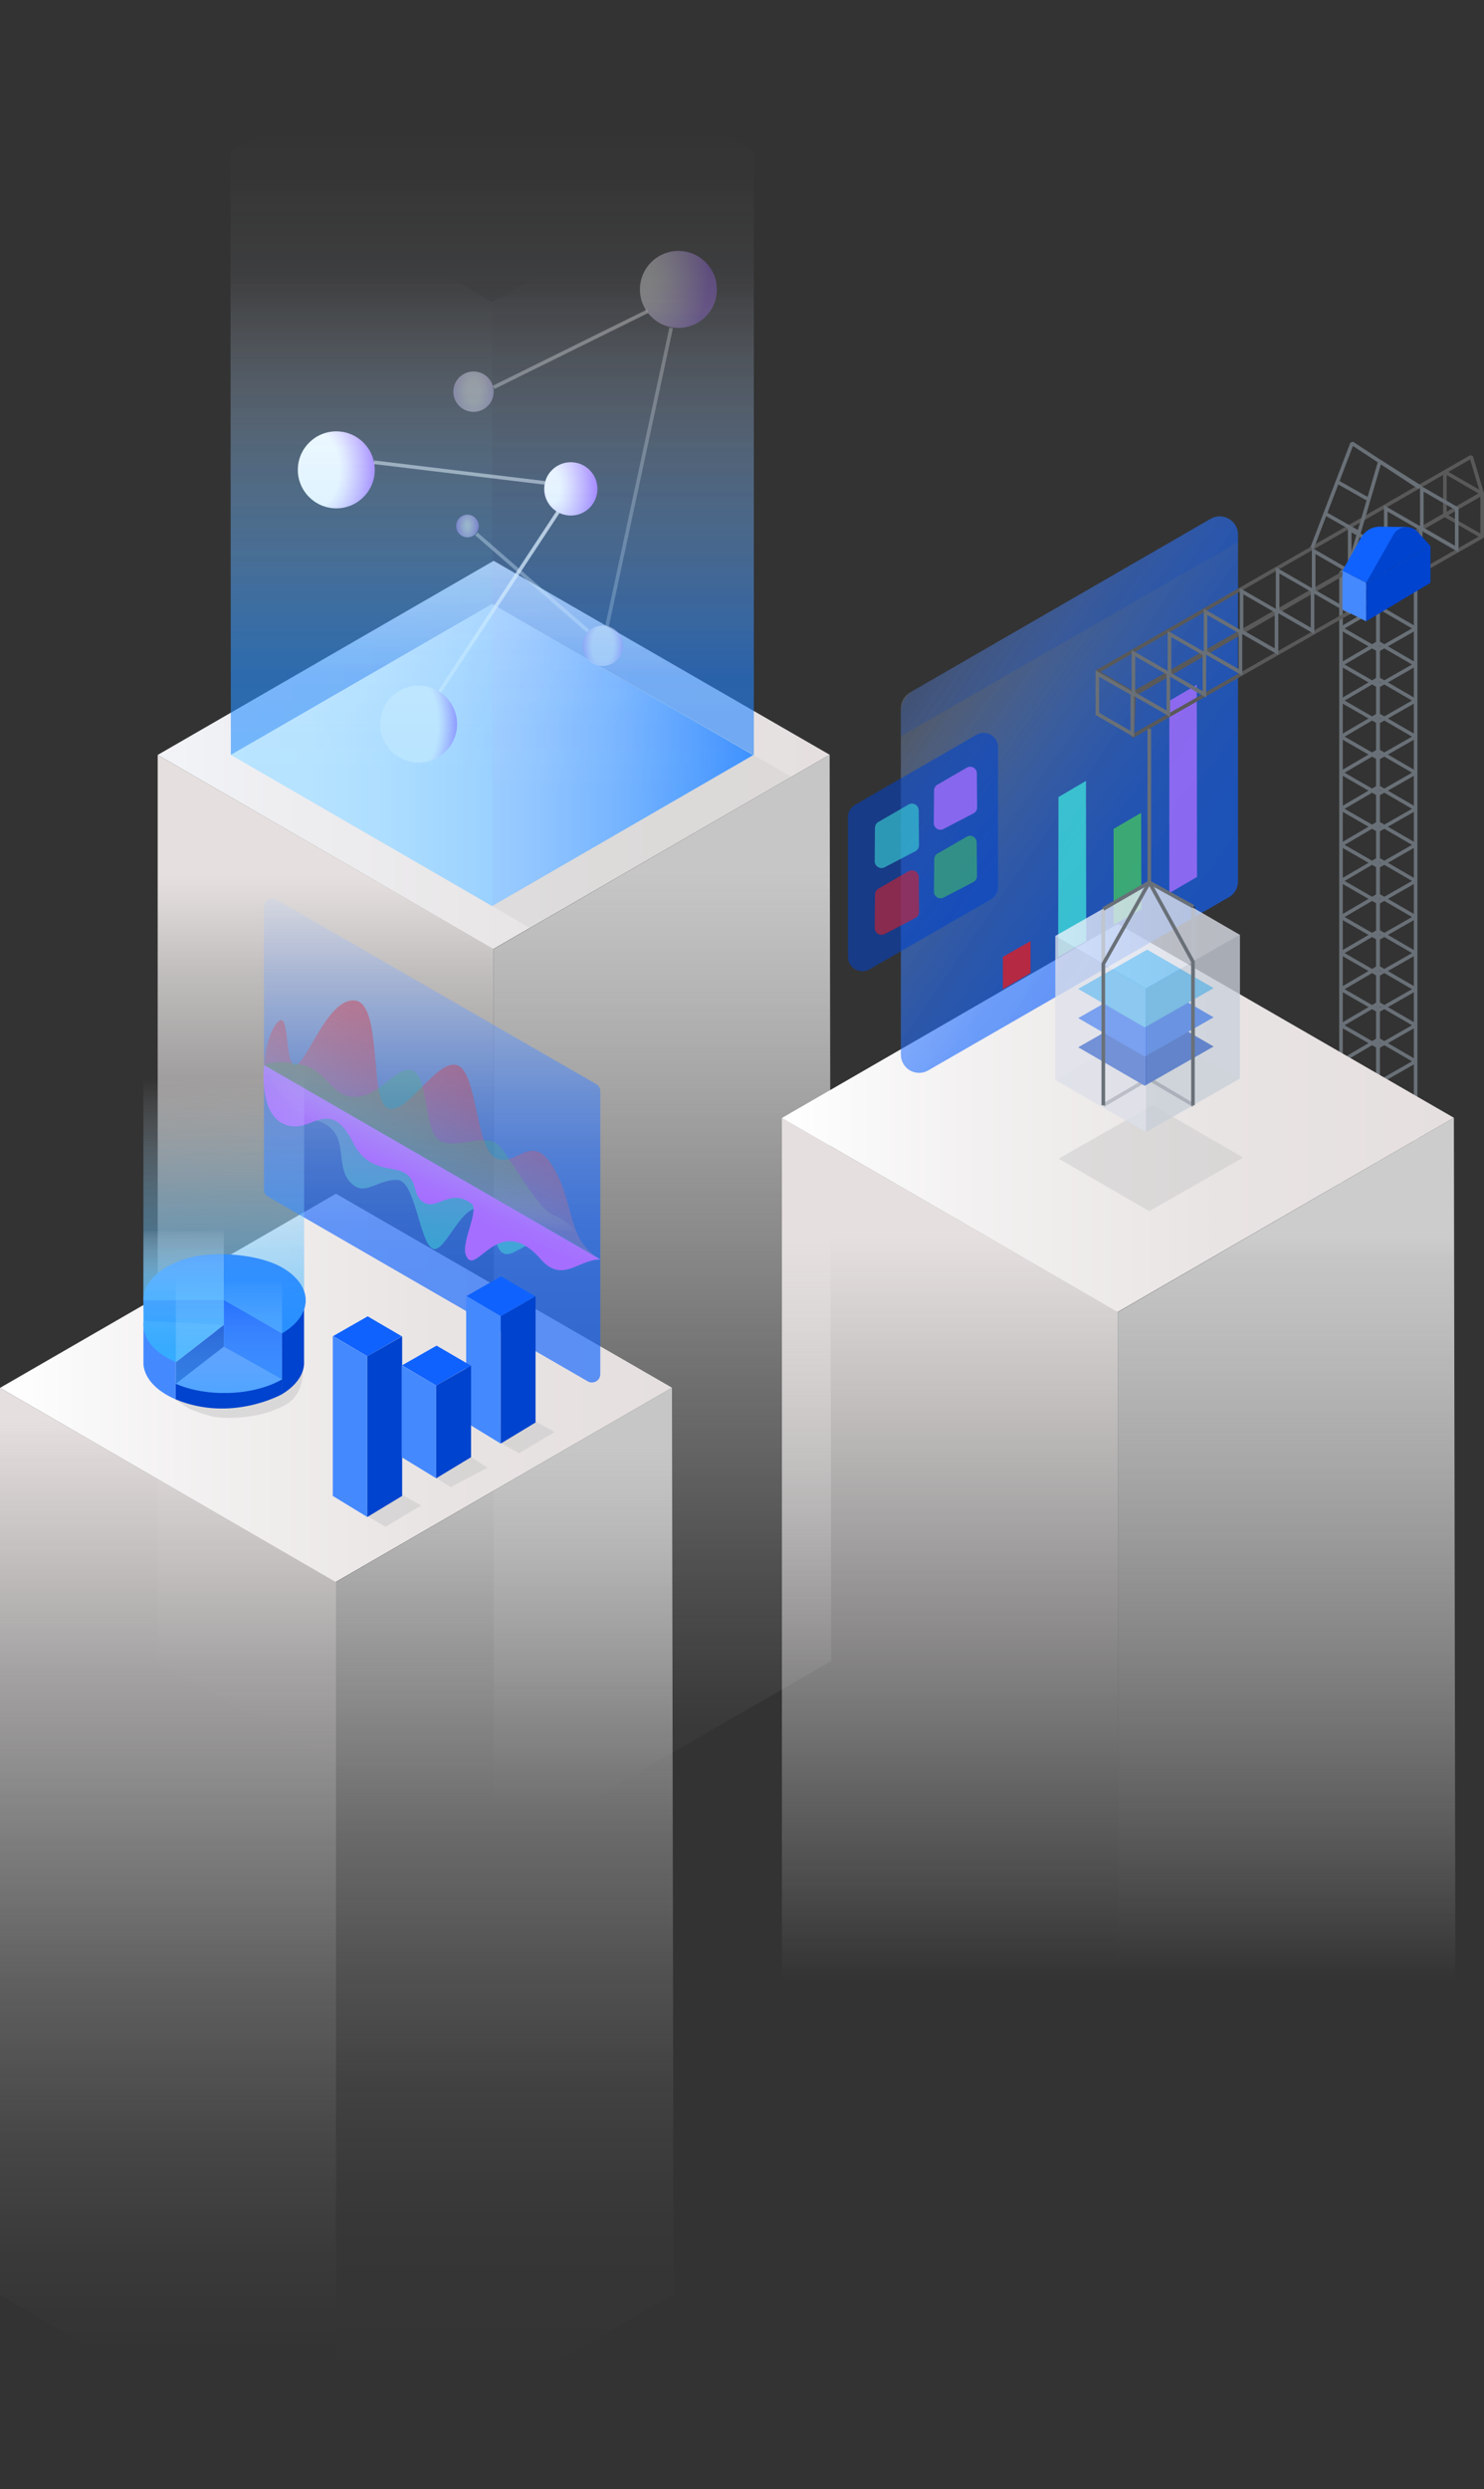 <svg xmlns="http://www.w3.org/2000/svg" xmlns:xlink="http://www.w3.org/1999/xlink" viewBox="0 0 411.66 689.94"><rect x="0" y="0" width="411.66" height="689.94" fill="#333333" stroke="none"/><defs><style>.a{fill:url(#a);}.b,.h{opacity:0.41;}.c{fill:url(#b);}.d{fill:url(#c);}.e{fill:url(#d);}.bf,.f{opacity:0.54;}.f{fill:url(#e);}.g{fill:url(#f);}.h{fill:url(#g);}.i{opacity:0.32;fill:url(#h);}.j{fill:url(#i);}.at,.k{opacity:0.5;}.k{fill:url(#j);}.au,.bk,.bn,.l,.m,.n,.o,.p{fill:none;}.l,.m,.n,.o,.p{stroke:#fff;stroke-miterlimit:10;}.ah,.l{opacity:0.51;}.m{opacity:0.73;}.n{opacity:0.31;}.o{opacity:0.36;}.ag,.p{opacity:0.25;}.q{opacity:0.26;}.r{fill:url(#k);}.s{opacity:0.08;}.t{fill:url(#l);}.u{opacity:0.12;}.v{fill:url(#m);}.w{fill:url(#n);}.x{fill:url(#o);}.y{opacity:0.29;}.z{fill:#c6c6c6;}.aa{fill:url(#p);}.ab{fill:url(#q);}.ac{fill:url(#r);}.ad{opacity:0.65;}.ae{fill:url(#s);}.af{opacity:0.42;fill:url(#t);}.ag{fill:url(#u);}.ah{fill:url(#v);}.ai{fill:url(#w);}.aj{opacity:0.52;}.ak{fill:#0f62fe;}.al{fill:#0043ce;}.am{opacity:0.59;}.an{fill:url(#x);}.ao{fill:#4589ff;}.ap{opacity:0.86;}.aq{fill:url(#y);}.ar{opacity:0.62;}.as{fill:url(#z);}.au{stroke:#697077;}.au,.bk,.bn{stroke-linejoin:bevel;}.av{fill:url(#aa);}.aw{fill:url(#ab);}.ax{fill:url(#ac);}.ay{fill:url(#ad);}.az{opacity:0.8;}.ba,.bj{fill:#42be65;}.bb{fill:#a56eff;}.bc,.bh{fill:#3ddbd9;}.bd,.bi{fill:#da1e28;}.be{opacity:0.18;}.bg{opacity:0.77;}.bh,.bi,.bj{opacity:0.75;}.bk{stroke:#595959;}.bl{fill:#697077;}.bm{opacity:0.45;}.bn{stroke:#343a3f;}.bo{opacity:0.56;}.bp{fill:#d0e2ff;}.bq{opacity:0.1;}.br{fill:#c1c7cd;}.bs{fill:#33b1ff;}.bt{fill:url(#ae);}.bu{fill:#e5e0df;}</style><linearGradient id="a" x1="43.74" y1="209.27" x2="230.14" y2="209.27" gradientUnits="userSpaceOnUse"><stop offset="0" stop-color="#f2f4f8"/><stop offset="0.17" stop-color="#eeeef1"/><stop offset="0.6" stop-color="#e7e4e4"/><stop offset="1" stop-color="#e5e0df"/></linearGradient><linearGradient id="b" x1="136.52" y1="34.84" x2="136.52" y2="187.11" gradientUnits="userSpaceOnUse"><stop offset="0" stop-color="#fff" stop-opacity="0"/><stop offset="0.09" stop-color="#f8faff" stop-opacity="0.03"/><stop offset="0.22" stop-color="#e5eeff" stop-opacity="0.11"/><stop offset="0.37" stop-color="#c6d9ff" stop-opacity="0.24"/><stop offset="0.55" stop-color="#9abdff" stop-opacity="0.42"/><stop offset="0.75" stop-color="#6298fe" stop-opacity="0.65"/><stop offset="0.95" stop-color="#1f6dfe" stop-opacity="0.93"/><stop offset="1" stop-color="#0f62fe"/></linearGradient><linearGradient id="c" x1="64.04" y1="209.29" x2="208.9" y2="209.29" gradientUnits="userSpaceOnUse"><stop offset="0" stop-color="#fff"/><stop offset="0.15" stop-color="#fbfcff"/><stop offset="0.29" stop-color="#eff5ff"/><stop offset="0.44" stop-color="#dbe8ff"/><stop offset="0.59" stop-color="#bfd6ff"/><stop offset="0.74" stop-color="#9bbfff"/><stop offset="0.88" stop-color="#6fa4ff"/><stop offset="1" stop-color="#4589ff"/></linearGradient><radialGradient id="d" cx="186.74" cy="115.89" fx="177.153" r="12.09" gradientTransform="translate(-93.45 -66.8) scale(1 1.7)" gradientUnits="userSpaceOnUse"><stop offset="0.48" stop-color="#fff"/><stop offset="0.58" stop-color="#f2eaff"/><stop offset="0.77" stop-color="#d1b5ff"/><stop offset="1" stop-color="#a56eff"/></radialGradient><radialGradient id="e" cx="223.11" cy="131.46" r="3.54" gradientTransform="translate(-93.45 -77.7) scale(1 1.7)" gradientUnits="userSpaceOnUse"><stop offset="0.12" stop-color="#fff"/><stop offset="0.28" stop-color="#f2eaff"/><stop offset="0.61" stop-color="#d1b5ff"/><stop offset="1" stop-color="#a56eff"/></radialGradient><radialGradient id="f" cx="251.79" cy="121.17" fx="245.152" r="8.37" gradientTransform="translate(-93.45 -112.07) scale(1 2.04)" gradientUnits="userSpaceOnUse"><stop offset="0.24" stop-color="#fff"/><stop offset="0.38" stop-color="#f2eaff"/><stop offset="0.66" stop-color="#d1b5ff"/><stop offset="1" stop-color="#a56eff"/></radialGradient><radialGradient id="g" cx="224.79" cy="94.22" r="6.34" gradientTransform="translate(-93.45 -51.63) scale(1 1.7)" gradientUnits="userSpaceOnUse"><stop offset="0.3" stop-color="#fff"/><stop offset="0.53" stop-color="#f0eaff"/><stop offset="1" stop-color="#cab5fe"/><stop offset="1" stop-color="#cab5fe"/></radialGradient><radialGradient id="h" cx="276.67" cy="62.92" fx="268.805" r="13.17" gradientTransform="matrix(1, 0.07, -0.11, 1.59, -85.93, -41.94)" gradientUnits="userSpaceOnUse"><stop offset="0.23" stop-color="#fff"/><stop offset="0.33" stop-color="#faf6ff"/><stop offset="0.48" stop-color="#ebdeff"/><stop offset="0.68" stop-color="#d2b7ff"/><stop offset="0.91" stop-color="#b181ff"/><stop offset="0.98" stop-color="#a56eff"/></radialGradient><radialGradient id="i" cx="209.57" cy="186.35" fx="199.984" r="12.09" gradientTransform="translate(-93.45 -116.13) scale(1 1.7)" gradientUnits="userSpaceOnUse"><stop offset="0.69" stop-color="#fff"/><stop offset="0.75" stop-color="#f2eaff"/><stop offset="0.86" stop-color="#d1b5ff"/><stop offset="1" stop-color="#a56eff"/></radialGradient><radialGradient id="j" cx="260.67" cy="164.65" fx="260.666" r="6.34" gradientTransform="translate(-93.45 -100.94) scale(1 1.7)" xlink:href="#d"/><linearGradient id="k" x1="136.52" y1="76.87" x2="136.52" y2="216.42" gradientUnits="userSpaceOnUse"><stop offset="0" stop-color="#fff" stop-opacity="0"/><stop offset="0.09" stop-color="#e0f3ff" stop-opacity="0.15"/><stop offset="0.22" stop-color="#b3e2ff" stop-opacity="0.37"/><stop offset="0.36" stop-color="#8cd3ff" stop-opacity="0.57"/><stop offset="0.5" stop-color="#6cc7ff" stop-opacity="0.72"/><stop offset="0.63" stop-color="#53bdff" stop-opacity="0.84"/><stop offset="0.76" stop-color="#41b6ff" stop-opacity="0.93"/><stop offset="0.89" stop-color="#37b2ff" stop-opacity="0.98"/><stop offset="1" stop-color="#33b1ff"/></linearGradient><linearGradient id="l" x1="172.82" y1="80.74" x2="172.82" y2="237.47" gradientUnits="userSpaceOnUse"><stop offset="0" stop-color="#fff" stop-opacity="0"/><stop offset="0.11" stop-color="#d0e0ff" stop-opacity="0.2"/><stop offset="0.24" stop-color="#9dbfff" stop-opacity="0.41"/><stop offset="0.37" stop-color="#72a3fe" stop-opacity="0.59"/><stop offset="0.5" stop-color="#4e8bfe" stop-opacity="0.74"/><stop offset="0.63" stop-color="#3279fe" stop-opacity="0.85"/><stop offset="0.75" stop-color="#1f6cfe" stop-opacity="0.93"/><stop offset="0.88" stop-color="#1365fe" stop-opacity="0.98"/><stop offset="1" stop-color="#0f62fe"/></linearGradient><linearGradient id="m" x1="100.23" y1="76.92" x2="100.23" y2="216.43" xlink:href="#k"/><linearGradient id="n" x1="90.34" y1="499.96" x2="90.34" y2="242.09" gradientUnits="userSpaceOnUse"><stop offset="0" stop-color="#fff" stop-opacity="0"/><stop offset="0.16" stop-color="#fff" stop-opacity="0.01"/><stop offset="0.3" stop-color="#fdfdfd" stop-opacity="0.06"/><stop offset="0.42" stop-color="#fbfbfb" stop-opacity="0.14"/><stop offset="0.54" stop-color="#f9f7f7" stop-opacity="0.24"/><stop offset="0.66" stop-color="#f5f3f3" stop-opacity="0.38"/><stop offset="0.77" stop-color="#f1eeed" stop-opacity="0.56"/><stop offset="0.89" stop-color="#ebe7e7" stop-opacity="0.76"/><stop offset="0.99" stop-color="#e5e0df" stop-opacity="0.99"/><stop offset="1" stop-color="#e5e0df"/></linearGradient><linearGradient id="o" x1="183.77" y1="499.96" x2="183.77" y2="242.04" gradientUnits="userSpaceOnUse"><stop offset="0" stop-color="#fff" stop-opacity="0"/><stop offset="0.1" stop-color="#fdfdfd" stop-opacity="0.04"/><stop offset="0.26" stop-color="#f7f7f7" stop-opacity="0.15"/><stop offset="0.45" stop-color="#ededed" stop-opacity="0.32"/><stop offset="0.67" stop-color="#dfdfdf" stop-opacity="0.56"/><stop offset="0.91" stop-color="#cecece" stop-opacity="0.87"/><stop offset="1" stop-color="#c6c6c6"/></linearGradient><linearGradient id="p" y1="384.72" x2="186.4" y2="384.72" gradientUnits="userSpaceOnUse"><stop offset="0" stop-color="#fff"/><stop offset="0.27" stop-color="#f3f1f1"/><stop offset="0.65" stop-color="#e9e4e4"/><stop offset="1" stop-color="#e5e0df"/></linearGradient><linearGradient id="q" x1="46.6" y1="651.52" x2="46.6" y2="393.64" gradientUnits="userSpaceOnUse"><stop offset="0" stop-color="#fff" stop-opacity="0"/><stop offset="0.1" stop-color="#fefefe" stop-opacity="0.03"/><stop offset="0.23" stop-color="#fcfcfc" stop-opacity="0.1"/><stop offset="0.39" stop-color="#f9f8f8" stop-opacity="0.22"/><stop offset="0.55" stop-color="#f5f3f3" stop-opacity="0.39"/><stop offset="0.73" stop-color="#efecec" stop-opacity="0.6"/><stop offset="0.91" stop-color="#e9e4e3" stop-opacity="0.86"/><stop offset="1" stop-color="#e5e0df"/></linearGradient><linearGradient id="r" x1="140.02" y1="658.31" x2="140.02" y2="400.39" gradientUnits="userSpaceOnUse"><stop offset="0" stop-color="#fff" stop-opacity="0"/><stop offset="0.17" stop-color="#fefefe" stop-opacity="0.02"/><stop offset="0.31" stop-color="#fbfbfb" stop-opacity="0.07"/><stop offset="0.44" stop-color="#f6f6f6" stop-opacity="0.16"/><stop offset="0.58" stop-color="#efefef" stop-opacity="0.29"/><stop offset="0.7" stop-color="#e5e5e5" stop-opacity="0.45"/><stop offset="0.83" stop-color="#dadada" stop-opacity="0.65"/><stop offset="0.95" stop-color="#ccc" stop-opacity="0.89"/><stop offset="1" stop-color="#c6c6c6"/></linearGradient><linearGradient id="s" x1="213.32" y1="211.27" x2="213.32" y2="338.97" gradientUnits="userSpaceOnUse"><stop offset="0" stop-color="#fff" stop-opacity="0"/><stop offset="0.08" stop-color="#dbe8ff" stop-opacity="0.15"/><stop offset="0.22" stop-color="#a6c5ff" stop-opacity="0.37"/><stop offset="0.36" stop-color="#78a6fe" stop-opacity="0.56"/><stop offset="0.5" stop-color="#528efe" stop-opacity="0.72"/><stop offset="0.63" stop-color="#357bfe" stop-opacity="0.84"/><stop offset="0.76" stop-color="#206dfe" stop-opacity="0.93"/><stop offset="0.89" stop-color="#1365fe" stop-opacity="0.98"/><stop offset="1" stop-color="#0f62fe"/></linearGradient><linearGradient id="t" x1="200.88" y1="334.31" x2="232.17" y2="262.1" gradientUnits="userSpaceOnUse"><stop offset="0" stop-color="#fff" stop-opacity="0"/><stop offset="0.01" stop-color="#fffdfd" stop-opacity="0.01"/><stop offset="0.16" stop-color="#f5c3c5" stop-opacity="0.27"/><stop offset="0.31" stop-color="#ed9095" stop-opacity="0.49"/><stop offset="0.46" stop-color="#e6676e" stop-opacity="0.67"/><stop offset="0.6" stop-color="#e1474f" stop-opacity="0.82"/><stop offset="0.74" stop-color="#dd303a" stop-opacity="0.92"/><stop offset="0.88" stop-color="#db232c" stop-opacity="0.98"/><stop offset="1" stop-color="#da1e28"/></linearGradient><linearGradient id="u" x1="212.02" y1="324.21" x2="214.96" y2="286.96" gradientUnits="userSpaceOnUse"><stop offset="0" stop-color="#fff" stop-opacity="0"/><stop offset="0.04" stop-color="#ddf3e3" stop-opacity="0.18"/><stop offset="0.09" stop-color="#b8e7c6" stop-opacity="0.37"/><stop offset="0.15" stop-color="#98dcab" stop-opacity="0.54"/><stop offset="0.21" stop-color="#7dd295" stop-opacity="0.69"/><stop offset="0.28" stop-color="#67cb83" stop-opacity="0.8"/><stop offset="0.36" stop-color="#56c576" stop-opacity="0.89"/><stop offset="0.46" stop-color="#4bc16c" stop-opacity="0.95"/><stop offset="0.6" stop-color="#44bf67" stop-opacity="0.99"/><stop offset="1" stop-color="#42be65"/></linearGradient><linearGradient id="v" x1="215.97" y1="287.31" x2="210.02" y2="333.29" gradientUnits="userSpaceOnUse"><stop offset="0" stop-color="#fff" stop-opacity="0"/><stop offset="0.08" stop-color="#ebfbfb" stop-opacity="0.1"/><stop offset="0.33" stop-color="#aef0ef" stop-opacity="0.42"/><stop offset="0.56" stop-color="#7de7e6" stop-opacity="0.67"/><stop offset="0.75" stop-color="#5ae0df" stop-opacity="0.85"/><stop offset="0.91" stop-color="#45dcdb" stop-opacity="0.96"/><stop offset="1" stop-color="#3ddbd9"/></linearGradient><linearGradient id="w" x1="227.48" y1="274.42" x2="209.26" y2="317.37" gradientUnits="userSpaceOnUse"><stop offset="0.41" stop-color="#d0b3ff" stop-opacity="0.52"/><stop offset="0.6" stop-color="#bf97ff" stop-opacity="0.72"/><stop offset="0.77" stop-color="#b181ff" stop-opacity="0.87"/><stop offset="0.91" stop-color="#a873ff" stop-opacity="0.97"/><stop offset="1" stop-color="#a56eff"/></linearGradient><linearGradient id="x" x1="154.38" y1="251.29" x2="156.62" y2="369.48" gradientUnits="userSpaceOnUse"><stop offset="0.28" stop-color="#fff" stop-opacity="0"/><stop offset="0.34" stop-color="#e0f3ff" stop-opacity="0.15"/><stop offset="0.44" stop-color="#b3e2ff" stop-opacity="0.37"/><stop offset="0.54" stop-color="#8cd3ff" stop-opacity="0.57"/><stop offset="0.64" stop-color="#6cc7ff" stop-opacity="0.72"/><stop offset="0.74" stop-color="#53bdff" stop-opacity="0.84"/><stop offset="0.83" stop-color="#41b6ff" stop-opacity="0.93"/><stop offset="0.92" stop-color="#37b2ff" stop-opacity="0.98"/><stop offset="1" stop-color="#33b1ff"/></linearGradient><linearGradient id="y" x1="144.39" y1="316.72" x2="144.39" y2="361.67" gradientUnits="userSpaceOnUse"><stop offset="0.21" stop-color="#fff" stop-opacity="0"/><stop offset="0.27" stop-color="#e0f3ff" stop-opacity="0.15"/><stop offset="0.38" stop-color="#b3e2ff" stop-opacity="0.37"/><stop offset="0.49" stop-color="#8cd3ff" stop-opacity="0.57"/><stop offset="0.6" stop-color="#6cc7ff" stop-opacity="0.72"/><stop offset="0.71" stop-color="#53bdff" stop-opacity="0.84"/><stop offset="0.81" stop-color="#41b6ff" stop-opacity="0.93"/><stop offset="0.91" stop-color="#37b2ff" stop-opacity="0.98"/><stop offset="1" stop-color="#33b1ff"/></linearGradient><linearGradient id="z" x1="156.96" y1="331.14" x2="156.96" y2="383.52" gradientUnits="userSpaceOnUse"><stop offset="0.17" stop-color="#fff" stop-opacity="0"/><stop offset="0.39" stop-color="#bce5ff" stop-opacity="0.33"/><stop offset="0.61" stop-color="#81cfff" stop-opacity="0.62"/><stop offset="0.79" stop-color="#57bfff" stop-opacity="0.82"/><stop offset="0.93" stop-color="#3db5ff" stop-opacity="0.95"/><stop offset="1" stop-color="#33b1ff"/></linearGradient><linearGradient id="aa" x1="263.5" y1="600.59" x2="263.5" y2="342.72" gradientUnits="userSpaceOnUse"><stop offset="0.2" stop-color="#fff" stop-opacity="0"/><stop offset="0.41" stop-color="#f9f7f7" stop-opacity="0.25"/><stop offset="0.89" stop-color="#e9e4e4" stop-opacity="0.86"/><stop offset="1" stop-color="#e5e0df"/></linearGradient><linearGradient id="ab" x1="356.92" y1="600.59" x2="356.92" y2="342.67" gradientUnits="userSpaceOnUse"><stop offset="0.2" stop-color="#fff" stop-opacity="0"/><stop offset="0.98" stop-color="#c6c6c6"/><stop offset="0.98" stop-color="#c7c7c7"/><stop offset="1" stop-color="#ccc"/></linearGradient><linearGradient id="ac" x1="216.9" y1="309.9" x2="403.3" y2="309.9" xlink:href="#p"/><linearGradient id="ad" x1="332.69" y1="165.72" x2="436.55" y2="238.37" gradientUnits="userSpaceOnUse"><stop offset="0" stop-color="#fff" stop-opacity="0"/><stop offset="0" stop-color="#fdfeff" stop-opacity="0.01"/><stop offset="0.08" stop-color="#ccdeff" stop-opacity="0.21"/><stop offset="0.17" stop-color="#a0c1ff" stop-opacity="0.4"/><stop offset="0.26" stop-color="#79a7fe" stop-opacity="0.56"/><stop offset="0.35" stop-color="#5892fe" stop-opacity="0.7"/><stop offset="0.45" stop-color="#3d80fe" stop-opacity="0.81"/><stop offset="0.56" stop-color="#2973fe" stop-opacity="0.89"/><stop offset="0.67" stop-color="#1a69fe" stop-opacity="0.95"/><stop offset="0.81" stop-color="#1264fe" stop-opacity="0.99"/><stop offset="1" stop-color="#0f62fe"/></linearGradient><linearGradient id="ae" x1="292.75" y1="259.3" x2="343.95" y2="259.3" xlink:href="#p"/></defs><title>unauth</title><polygon class="a" points="43.74 209.27 136.94 155.46 230.14 209.21 136.84 263.08 43.74 209.27"/><g class="b"><polygon class="c" points="136.94 0 63.93 41.91 64.04 209.26 136.52 167.46 209.11 209.31 209.11 41.85 136.94 0"/></g><polygon class="d" points="64.04 209.26 136.52 167.41 208.9 209.31 136.52 251.16 64.04 209.26"/><circle class="e" cx="93.29" cy="130.24" r="10.67"/><circle class="f" cx="129.67" cy="145.81" r="3.13"/><circle class="g" cx="158.34" cy="135.52" r="7.39"/><circle class="h" cx="131.35" cy="108.57" r="5.6"/><circle class="i" cx="188.19" cy="80.23" r="10.67"/><circle class="j" cx="116.12" cy="200.7" r="10.67"/><circle class="k" cx="167.22" cy="179" r="5.6"/><line class="l" x1="103.75" y1="128.14" x2="151.15" y2="133.85"/><line class="m" x1="121.94" y1="191.76" x2="154.8" y2="141.93"/><line class="n" x1="136.94" y1="107.37" x2="179.61" y2="86.3"/><line class="o" x1="132.14" y1="148" x2="163.13" y2="174.93"/><line class="p" x1="186.18" y1="90.9" x2="168.38" y2="173.62"/><g class="q"><polygon class="r" points="136.52 83.76 63.93 41.91 64.04 209.26 136.52 251.16 209.11 209.31 209.11 41.85 136.52 83.76"/></g><g class="s"><polygon class="t" points="136.52 251.16 136.52 83.76 209.11 41.85 209.11 209.31 136.52 251.16"/></g><g class="u"><polygon class="v" points="64.04 209.26 136.52 251.16 136.52 83.76 63.93 41.91 64.04 209.26"/></g><polygon class="w" points="43.74 209.27 43.74 460.68 136.94 514.49 136.94 263.08 43.74 209.27"/><polygon class="x" points="230.14 209.21 136.94 263.08 136.94 514.49 230.59 460.42 230.14 209.21"/><g class="y"><polygon class="z" points="136.52 251.16 147.04 257.24 219.53 215.34 209.11 209.31 136.52 251.16"/></g><polygon class="aa" points="0 384.72 93.2 330.9 186.4 384.66 93.09 438.53 0 384.72"/><polygon class="ab" points="0 384.72 0 636.13 93.2 689.94 93.2 438.53 0 384.72"/><polygon class="ac" points="186.4 384.66 93.2 438.53 93.2 689.94 186.85 635.87 186.4 384.66"/><g class="ad"><path class="ae" d="M166.67,315.36V237.05a2.32,2.32,0,0,1,3.47-2l88.67,51.09a2.34,2.34,0,0,1,1.16,2v78.42a2.31,2.31,0,0,1-3.47,2l-88.68-51.2A2.31,2.31,0,0,1,166.67,315.36Z" transform="translate(-93.45 14.35)"/></g><path class="af" d="M260,334.75l-93.3-53.87s.55-8.68,3.89-12,1.7,12,4.76,12,9-18.92,16.65-17.88,3.74,28.27,9.17,29.9,13.28-13.62,19-12,5.1,23.1,10.88,25.82,9.88-7.83,16,2.72S250.6,329.39,260,334.75Z" transform="translate(-93.45 14.35)"/><path class="ag" d="M260,334.75l-93.3-53.87s3-1.73,10.45-.06,7.84,8.89,14.85,8.89,12-9.56,16.22-7.13,2.71,16.62,7.22,19.23,12.73-2.33,16.34,1.28,10.59,17.87,15.61,19.58S260,334.75,260,334.75Z" transform="translate(-93.45 14.35)"/><path class="ah" d="M260,334.75l-93.3-53.87s4.52,12.13,14.74,15.41,3.77,13.28,10.22,18c3.33,2.45,6.77-1.59,11.88-1.59s6.18,16.87,9.81,19,8.74-14.86,14.49-10.29c2,2,2.22,5.95,3.56,9.44,2.62,6.86,8.4-3.27,13-.17C250.16,334.61,253.89,334.75,260,334.75Z" transform="translate(-93.45 14.35)"/><path class="ai" d="M260,334.75l-93.3-53.87s-2,17,8.77,17c5.28,0,10.12-7.11,16,4.62,4,7.92,10.68,6.42,13.79,8.05,4.52,2.37,2.22,6.38,5.84,8.47s7.49-4.2,13.24.37c2,2-3,10.63-1.68,14.12,2.62,6.86,8.91-12.4,20.76,1.16C249.41,341.53,253.89,334.75,260,334.75Z" transform="translate(-93.45 14.35)"/><g class="aj"><path class="z" d="M136.9,370.31l9,5.78a36.59,36.59,0,0,0,7.24,2.37c5.32.64,14.2,0,20.17-3.83,6.69-4.31,3.39-16.07,3.39-16.07Z" transform="translate(-93.45 14.35)"/></g><polygon class="ak" points="39.8 360.21 39.88 368.11 62.09 368.82 62.09 360.33 39.8 360.21"/><polygon class="ak" points="62.09 360.09 62.09 387.94 78.25 386.46 78.25 369.56 62.09 360.09"/><path class="al" d="M177.8,363.86h0v-.31c0-.2,0-.41,0-.61V346.23a7.12,7.12,0,0,0,0-1.22H172l-.32,10.2v16.9C175.52,369.79,177.55,366.85,177.8,363.86Z" transform="translate(-93.45 14.35)"/><path class="ak" d="M171.7,337c-5.14-3-15.15-4.52-23.41-3.21v0l-.32.08-.43.06,0,0a27.53,27.53,0,0,0-7.78,2.89c-4.33,2.5-6.5,5.77-6.53,9.05h0v.23h22.68l15.77,9.11C180.41,350.18,180.41,342,171.7,337Z" transform="translate(-93.45 14.35)"/><g class="am"><path class="an" d="M177.82,343.66V278.08H133.23V346h0v.15l22.3-.12,16.15,9.23C177.13,352.07,179.17,347.71,177.82,343.66Z" transform="translate(-93.45 14.35)"/></g><polygon class="al" points="62.09 367.27 62.09 378.89 48.77 387.91 48.77 377.59 62.09 367.27"/><path class="ao" d="M133.33,353.76l-.09,0v10.07h0c.25,3.09,2.4,6.14,6.48,8.49a23.24,23.24,0,0,0,2.45,1.21V363.24Z" transform="translate(-93.45 14.35)"/><path class="ao" d="M133.33,351.76c-.58,3.68,1.57,7.46,6.43,10.27a24.42,24.42,0,0,0,2.46,1.21l13.32-10.32Z" transform="translate(-93.45 14.35)"/><g class="ap"><path class="aq" d="M133.23,326.89v26h0c0,3.3,2.17,6.6,6.52,9.11a24.42,24.42,0,0,0,2.46,1.21l13.32-10.32v-26Z" transform="translate(-93.45 14.35)"/></g><path class="al" d="M142.22,369.24v4.32c15.49,6.44,29.47-1.45,29.47-1.45V368Z" transform="translate(-93.45 14.35)"/><path class="ao" d="M142.22,369.24c8.74,3.77,21.53,3.34,29.47-1.24l-16.15-9.08Z" transform="translate(-93.45 14.35)"/><g class="ar"><path class="as" d="M171.69,329.92H142.22v39.32c8.74,3.77,21.53,3.34,29.47-1.24h0Z" transform="translate(-93.45 14.35)"/></g><g class="at"><polygon class="z" points="136.11 398.31 145.79 392.46 153.84 396.96 143.96 402.87 136.11 398.31"/></g><polygon class="ak" points="129.41 359.26 138.99 353.79 148.47 359.32 138.89 364.85 129.41 359.26"/><polygon class="ao" points="129.31 394.31 129.31 359.26 138.89 364.85 138.89 400.16 129.31 394.31"/><polygon class="al" points="148.56 394.31 148.56 359.32 138.89 364.85 138.89 400.16 148.56 394.31"/><g class="at"><polygon class="z" points="99.11 418.66 108.79 412.81 116.84 417.31 106.96 423.22 99.11 418.66"/></g><polygon class="ak" points="92.4 370.36 101.99 364.88 111.47 370.42 101.89 375.95 92.4 370.36"/><polygon class="ao" points="92.31 414.66 92.31 370.36 101.89 375.95 101.89 420.51 92.31 414.66"/><polygon class="al" points="111.56 414.66 111.56 370.42 101.89 375.95 101.89 420.51 111.56 414.66"/><g class="at"><polygon class="z" points="118.22 407.93 127.9 402.08 135.21 406.84 125.04 412.23 118.22 407.93"/></g><polygon class="ak" points="111.51 378.48 121.1 373 130.58 378.53 121 384.06 111.51 378.48"/><polygon class="ao" points="111.42 403.93 111.42 378.48 121 384.06 121 409.78 111.42 403.93"/><polygon class="al" points="130.67 403.93 130.67 378.53 121 384.06 121 409.78 130.67 403.93"/><polygon class="au" points="371.99 158.69 382.33 152.72 392.69 158.64 382.25 164.61 371.99 158.69"/><polygon class="au" points="392.69 337.93 392.69 158.64 382.25 164.61 382.25 343.96 392.69 337.93"/><polygon class="au" points="371.99 158.69 371.99 337.92 382.25 343.96 382.25 164.61 371.99 158.69"/><polygon class="au" points="372 294.2 382.3 288.17 392.69 294.2 382.3 300.13 372 294.2"/><polygon class="au" points="372 284.2 382.3 278.17 392.69 284.2 382.3 290.13 372 284.2"/><polygon class="au" points="372 274.2 382.3 268.17 392.69 274.2 382.3 280.13 372 274.2"/><polygon class="au" points="372 264.2 382.3 258.17 392.69 264.2 382.3 270.13 372 264.2"/><polygon class="au" points="372 254.2 382.3 248.17 392.69 254.2 382.3 260.13 372 254.2"/><polygon class="au" points="372 244.2 382.3 238.17 392.69 244.2 382.3 250.13 372 244.2"/><polygon class="au" points="372 234.2 382.3 228.17 392.69 234.2 382.3 240.13 372 234.2"/><polygon class="au" points="372 224.2 382.3 218.17 392.69 224.2 382.3 230.13 372 224.2"/><polygon class="au" points="372 214.2 382.3 208.17 392.69 214.2 382.3 220.13 372 214.2"/><polygon class="au" points="372 204.2 382.3 198.17 392.69 204.2 382.3 210.13 372 204.2"/><polygon class="au" points="372 194.2 382.3 188.17 392.69 194.2 382.3 200.13 372 194.2"/><polygon class="au" points="372 184.2 382.3 178.17 392.69 184.2 382.3 190.13 372 184.2"/><polygon class="au" points="372 174.2 382.3 168.17 392.69 174.2 382.3 180.13 372 174.2"/><polygon class="av" points="216.9 309.9 216.9 561.31 310.1 615.12 310.1 363.71 216.9 309.9"/><polygon class="aw" points="403.3 309.84 310.1 363.71 310.1 615.12 403.75 561.05 403.3 309.84"/><polygon class="ax" points="216.9 309.9 310.1 256.08 403.3 309.84 309.99 363.71 216.9 309.9"/><g class="ad"><path class="ay" d="M343.35,277.94V182a5.07,5.07,0,0,1,2.53-4.39l83.39-48.14a5.07,5.07,0,0,1,7.6,4.39v96.11a5.08,5.08,0,0,1-2.54,4.39l-83.39,48A5.06,5.06,0,0,1,343.35,277.94Z" transform="translate(-93.45 14.35)"/></g><g class="az"><polygon class="ba" points="308.92 256.39 316.62 252 316.55 225.3 308.92 229.77 308.92 256.39"/><polygon class="bb" points="324.37 247.56 324.37 194.28 331.98 189.83 332.06 243.09 324.37 247.56"/><polygon class="bc" points="301.31 260.84 301.25 216.46 293.63 220.94 293.53 265.25 301.31 260.84"/><polygon class="bd" points="285.88 269.71 285.88 260.87 278.19 265.25 278.19 274.19 285.88 269.71"/></g><g class="be"><path class="al" d="M343.35,189.73V183.5a7.72,7.72,0,0,1,3.86-6.68l82-47.34a5.11,5.11,0,0,1,7.66,4.42v2Z" transform="translate(-93.45 14.35)"/></g><g class="bf"><path class="al" d="M328.67,250.93V212.17a4,4,0,0,1,2-3.43l33.68-19.44a4,4,0,0,1,5.94,3.43v38.81a3.94,3.94,0,0,1-2,3.43l-33.69,19.4A4,4,0,0,1,328.67,250.93Z" transform="translate(-93.45 14.35)"/></g><g class="bg"><path class="bb" d="M352.48,213.8l.08-9.06a1.83,1.83,0,0,1,.92-1.58l8.18-4.73a1.85,1.85,0,0,1,2.77,1.58l.08,9.45a1.86,1.86,0,0,1-1,1.65l-8.34,4.34A1.84,1.84,0,0,1,352.48,213.8Z" transform="translate(-93.45 14.35)"/><path class="bh" d="M336.09,224.36l.08-9.26a1.89,1.89,0,0,1,.95-1.61l8.36-4.83a1.88,1.88,0,0,1,2.82,1.62l.08,9.64a1.88,1.88,0,0,1-1,1.69l-8.52,4.44A1.89,1.89,0,0,1,336.09,224.36Z" transform="translate(-93.45 14.35)"/><path class="bi" d="M336.09,242.87l.08-9.27a1.91,1.91,0,0,1,.95-1.62l8.37-4.83a1.89,1.89,0,0,1,2.83,1.62l.08,9.66a1.89,1.89,0,0,1-1,1.68l-8.53,4.45A1.89,1.89,0,0,1,336.09,242.87Z" transform="translate(-93.45 14.35)"/><path class="bj" d="M352.53,232.83l.08-9a1.81,1.81,0,0,1,.91-1.57l8.12-4.69a1.83,1.83,0,0,1,2.74,1.57l.08,9.37a1.85,1.85,0,0,1-1,1.64l-8.27,4.3A1.82,1.82,0,0,1,352.53,232.83Z" transform="translate(-93.45 14.35)"/></g><polygon class="bk" points="400.81 130.82 400.81 142.82 411.16 148.75 411.16 136.79 400.81 130.82"/><polygon class="bk" points="314.6 192.02 411.16 136.79 411.16 148.75 314.12 204.08 314.6 192.02"/><polygon class="bk" points="408.11 126.6 304.24 186.24 314.9 192.38 411.16 136.79 408.11 126.6"/><path class="bl" d="M488.36,121.93l8.69,5v10l-8.69-5v-10m-1-1.74v12.35l10.69,6.17V126.36l-10.69-6.17Z" transform="translate(-93.45 14.35)"/><path class="bl" d="M478.36,127.45l8.69,5v10l-8.69-5v-10m-1-1.73v12.35l10.69,6.17V131.89l-10.69-6.17Z" transform="translate(-93.45 14.35)"/><path class="bl" d="M468.36,133.23l8.69,5v10l-8.69-5v-10m-1-1.73v12.34L478.05,150V137.67l-10.69-6.17Z" transform="translate(-93.45 14.35)"/><path class="bl" d="M458.36,139.23l8.69,5v10l-8.69-5v-10m-1-1.73v12.34L468.05,156V143.67l-10.69-6.17Z" transform="translate(-93.45 14.35)"/><path class="bl" d="M448.36,144.62l8.69,5v10l-8.69-5v-10m-1-1.73v12.34l10.69,6.17V149.06l-10.69-6.17Z" transform="translate(-93.45 14.35)"/><path class="bl" d="M438.36,150.39l8.69,5v10l-8.69-5v-10m-1-1.73V161l10.69,6.18V154.83l-10.69-6.17Z" transform="translate(-93.45 14.35)"/><path class="bl" d="M428.36,156.13l8.69,5v10l-8.69-5v-10m-1-1.74v12.35l10.69,6.17V160.56l-10.69-6.17Z" transform="translate(-93.45 14.35)"/><path class="bl" d="M418.36,162.23l8.69,5v10l-8.69-5v-10m-1-1.73v12.34L428.05,179V166.67l-10.69-6.17Z" transform="translate(-93.45 14.35)"/><path class="bl" d="M408.36,167.59l8.69,5v10l-8.69-5v-10m-1-1.73v12.35l10.69,6.17V172l-10.69-6.17Z" transform="translate(-93.45 14.35)"/><path class="bl" d="M398.36,173.23l8.69,5v10l-8.69-5v-10m-1-1.73v12.34L408.05,190V177.67l-10.69-6.17Z" transform="translate(-93.45 14.35)"/><polyline class="au" points="393.92 134.98 382.77 127.93 373.99 157.85"/><polyline class="au" points="393.69 135.11 375.06 122.87 363.99 151.85"/><line class="au" x1="376.98" y1="147.66" x2="367.61" y2="142.36"/><line class="au" x1="379.98" y1="138.66" x2="370.61" y2="133.36"/><g class="bm"><polygon class="z" points="293.66 321.18 318.79 335.74 344.86 320.88 319.73 306.32 293.66 321.18"/></g><polyline class="bn" points="306.06 306.39 331.02 291.72 331.02 251.32"/><line class="bn" x1="331.02" y1="306.33" x2="306.31" y2="291.72"/><line class="bn" x1="306.06" y1="251.97" x2="306.06" y2="291.75"/><g class="bo"><polygon class="bp" points="318.82 244.59 292.75 259.45 292.75 299.26 317.88 313.82 343.95 298.96 343.95 259.16 318.82 244.59"/></g><g class="bq"><polygon class="br" points="292.75 299.45 317.88 314.01 343.95 299.16 318.82 284.6 292.75 299.45"/></g><polygon class="al" points="299.1 290.3 317.54 300.98 336.66 290.09 318.22 279.41 299.1 290.3"/><polygon class="ak" points="299.1 282.21 317.54 292.89 336.66 282 318.22 271.32 299.1 282.21"/><polygon class="bs" points="299.1 274.12 317.54 284.8 336.66 273.91 318.22 263.23 299.1 274.12"/><g class="at"><polygon class="bt" points="292.75 259.45 317.88 274.01 343.95 259.16 318.82 244.59 292.75 259.45"/><polygon class="bu" points="292.75 259.45 292.75 299.26 317.88 313.82 317.88 274.01 292.75 259.45"/><polygon class="z" points="343.95 259.16 343.95 298.96 317.88 313.82 317.88 274.01 343.95 259.16"/></g><polyline class="au" points="306.06 306.39 306.06 267.19 318.82 244.59 330.92 266.58 330.92 306.39"/><polyline class="au" points="318.82 202.01 318.82 244.59 306.06 251.97"/><line class="au" x1="331.02" y1="251.32" x2="318.82" y2="244.59"/><polygon class="al" points="378.95 172.22 396.81 161.56 396.81 151.33 378.95 161.54 378.95 172.22"/><path class="ak" d="M465.84,143.85,471,134.7a6,6,0,0,1,5.33-3.06l7.66.09L472.4,147.19Z" transform="translate(-93.45 14.35)"/><path class="al" d="M490.26,137l-3.49-3.86a4.21,4.21,0,0,0-6.79.74l-7.58,13.33Z" transform="translate(-93.45 14.35)"/><polygon class="ao" points="372.39 158.2 372.39 168.91 378.95 172.22 378.95 161.54 372.39 158.2"/></svg>